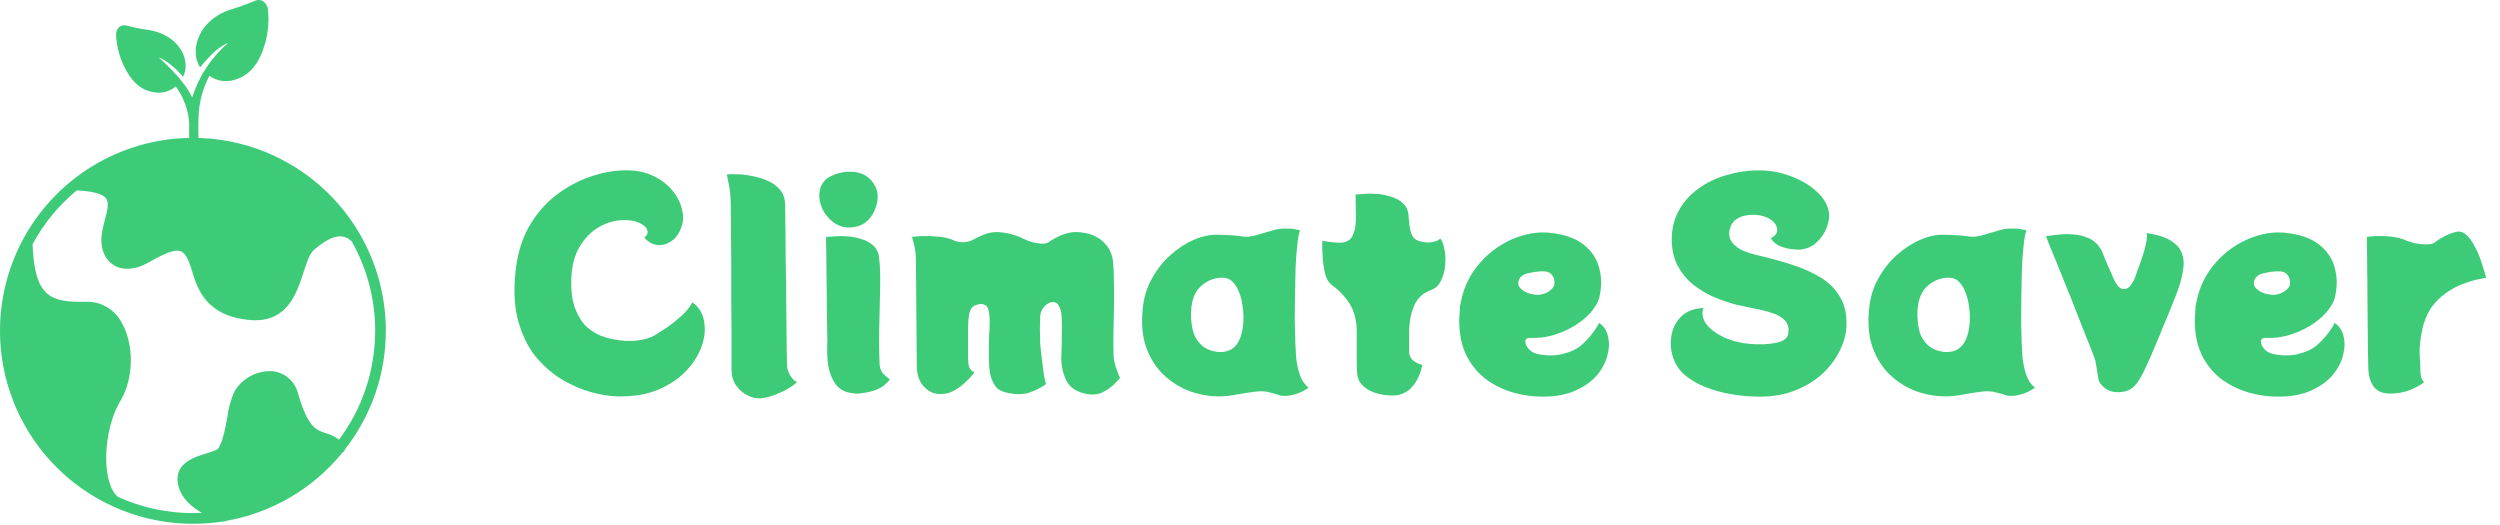 <svg width="586" height="123" viewBox="0 0 586 123" fill="none" xmlns="http://www.w3.org/2000/svg">
<path d="M80.827 105.373C87.059 97.44 90.443 87.643 90.436 77.555C90.436 77.099 90.436 76.645 90.422 76.189C90.181 68.128 87.789 60.278 83.493 53.452C79.197 46.627 73.154 41.075 65.991 37.37C58.827 33.666 50.803 31.945 42.75 32.386C34.697 32.827 26.909 35.413 20.192 39.877C13.476 44.34 8.075 50.519 4.549 57.772C1.024 65.025 -0.497 73.09 0.143 81.129C0.783 89.168 3.561 96.89 8.19 103.494C12.819 110.098 19.129 115.344 26.468 118.689C26.562 118.747 26.662 118.792 26.768 118.824C34.719 122.388 43.532 123.576 52.143 122.245C52.2 122.258 52.257 122.267 52.315 122.273C52.522 122.268 52.725 122.212 52.905 122.109C63.67 120.243 73.396 114.544 80.286 106.065C80.375 106.021 80.459 105.965 80.534 105.9C80.675 105.752 80.776 105.571 80.827 105.373ZM27.7 116.5C23.737 113.417 24.017 100.885 28.261 93.892C31.367 88.759 31.48 80.737 28.518 75.631C27.731 74.119 26.536 72.859 25.069 71.992C23.602 71.124 21.922 70.686 20.218 70.725C11.854 70.925 8.101 69.69 7.629 57.241C10.235 52.41 13.752 48.13 17.986 44.637C21.737 44.805 24.059 45.43 24.861 46.505C25.633 47.541 25.146 49.396 24.583 51.545C24.375 52.345 24.159 53.163 23.983 54.034C23.305 57.434 24.191 60.388 26.353 61.934C28.553 63.514 31.699 63.334 34.98 61.444C38.8 59.234 40.973 58.455 42.239 58.851C42.678 58.987 43.346 59.351 44.087 60.898C44.448 61.738 44.752 62.601 44.998 63.482C46.284 67.682 48.228 74.022 58.422 74.995C58.922 75.044 59.399 75.066 59.858 75.066C67.506 75.066 69.604 68.593 71.158 63.794C71.882 61.561 72.565 59.452 73.579 58.582C78.579 54.282 80.879 55.122 82.444 56.573C85.841 62.593 87.722 69.35 87.923 76.26C87.936 76.689 87.936 77.12 87.936 77.551C87.946 86.746 84.973 95.696 79.463 103.058C78.526 102.329 77.448 101.801 76.298 101.508C74.186 100.847 72.186 100.219 69.91 92.391C69.596 91.003 68.865 89.745 67.815 88.786C66.765 87.826 65.446 87.211 64.036 87.024C62.226 86.885 60.413 87.258 58.804 88.099C57.195 88.941 55.855 90.217 54.936 91.783C54.095 93.709 53.539 95.748 53.284 97.834C52.753 100.656 51.951 104.92 50.671 105.479C49.934 105.78 49.182 106.04 48.417 106.258C45.355 107.202 40.23 108.783 41.938 114.358C42.681 116.805 44.828 118.782 47.31 120.217C46.617 120.251 45.921 120.27 45.22 120.27C39.178 120.274 33.205 118.989 27.7 116.5Z" fill="#3DCB78"/>
<path d="M62.823 2.347C62.701 0.839 61.417 -0.539 59.687 0.211C57.83 1.001 55.93 1.686 53.996 2.265C46.886 4.5 44.203 11.548 46.886 15.772C48.365 14.166 50.561 11.21 53.465 10.058C49.525 13.455 46.612 17.884 45.054 22.848C43.07 18.531 37.508 13.739 37.192 13.469C38.512 13.818 41.275 15.976 42.907 18.015C42.947 17.915 43.19 17.378 43.224 17.276C44.562 13.329 41.365 8.051 34.972 7.051C33.194 6.795 31.432 6.444 29.692 6C28.063 5.568 27.124 6.953 27.212 8.3C27.363 11.182 28.172 13.991 29.577 16.512C31.477 19.945 33.923 21.621 37.16 21.723C38.642 21.756 40.082 21.224 41.186 20.235C43.002 22.707 44.094 25.636 44.339 28.694V28.7C44.311 30.3 44.339 31.77 44.373 33.194V33.358C44.379 33.641 44.495 33.91 44.698 34.108C44.9 34.307 45.172 34.418 45.455 34.418H45.486C45.773 34.411 46.046 34.291 46.244 34.084C46.443 33.877 46.551 33.599 46.545 33.312V33.147C46.505 31.347 46.464 29.485 46.545 27.375C46.649 24.018 47.518 20.729 49.086 17.759C50.513 18.787 52.289 19.209 54.026 18.932C57.608 18.277 60.048 15.999 61.582 11.869C62.716 8.831 63.141 5.574 62.823 2.347Z" fill="#3DCB78"/>
<path d="M412.4 39.935C414.957 39.935 417.405 40.39 419.745 41.3C422.128 42.167 424.122 43.337 425.725 44.81C427.372 46.283 428.347 47.865 428.65 49.555C428.867 50.682 428.715 51.938 428.195 53.325C427.675 54.668 426.852 55.86 425.725 56.9C424.598 57.897 423.233 58.438 421.63 58.525C421.067 58.525 420.352 58.46 419.485 58.33C418.618 58.2 417.773 57.94 416.95 57.55C416.17 57.16 415.542 56.597 415.065 55.86C415.715 55.513 416.148 55.145 416.365 54.755C416.582 54.365 416.647 53.975 416.56 53.585C416.387 52.718 415.867 52.003 415 51.44C414.177 50.877 413.158 50.53 411.945 50.4C411.252 50.313 410.45 50.335 409.54 50.465C408.63 50.552 407.785 50.855 407.005 51.375C406.268 51.852 405.748 52.653 405.445 53.78C405.272 54.43 405.293 55.145 405.51 55.925C405.77 56.662 406.377 57.377 407.33 58.07C408.283 58.72 409.735 59.283 411.685 59.76C414.675 60.453 417.448 61.212 420.005 62.035C422.605 62.858 424.88 63.877 426.83 65.09C428.78 66.303 430.275 67.82 431.315 69.64C432.398 71.417 432.897 73.648 432.81 76.335C432.767 78.112 432.29 79.975 431.38 81.925C430.47 83.875 429.148 85.695 427.415 87.385C425.682 89.032 423.558 90.375 421.045 91.415C418.532 92.455 415.672 92.975 412.465 92.975C410.428 92.975 408.327 92.802 406.16 92.455C403.993 92.108 401.935 91.567 399.985 90.83C398.078 90.093 396.388 89.118 394.915 87.905C393.615 86.778 392.683 85.37 392.12 83.68C391.6 81.99 391.492 80.3 391.795 78.61C392.098 76.877 392.857 75.403 394.07 74.19C395.327 72.977 397.06 72.305 399.27 72.175C398.837 73.475 399.075 74.753 399.985 76.01C400.938 77.223 402.347 78.263 404.21 79.13C406.073 79.953 408.11 80.452 410.32 80.625C412.617 80.798 414.61 80.712 416.3 80.365C418.033 80.018 418.987 79.303 419.16 78.22C419.377 76.92 419.117 75.88 418.38 75.1C417.643 74.32 416.625 73.735 415.325 73.345C414.025 72.912 412.617 72.565 411.1 72.305C409.583 72.002 408.175 71.698 406.875 71.395C405.142 70.918 403.387 70.312 401.61 69.575C399.877 68.795 398.273 67.82 396.8 66.65C395.37 65.48 394.2 64.05 393.29 62.36C392.38 60.67 391.903 58.698 391.86 56.445C391.817 53.802 392.358 51.462 393.485 49.425C394.612 47.345 396.15 45.612 398.1 44.225C400.05 42.795 402.26 41.733 404.73 41.04C407.243 40.303 409.8 39.935 412.4 39.935ZM473.881 80.235C473.925 81.188 473.99 82.358 474.076 83.745C474.206 85.132 474.488 86.475 474.921 87.775C475.355 89.075 476.048 90.115 477.001 90.895C475.918 91.632 474.813 92.152 473.686 92.455C472.56 92.802 471.455 92.888 470.371 92.715C470.068 92.628 469.743 92.52 469.396 92.39C469.05 92.303 468.573 92.173 467.966 92C466.97 91.697 465.8 91.632 464.456 91.805C463.113 91.978 461.705 92.195 460.231 92.455C458.801 92.758 457.393 92.91 456.006 92.91C453.753 92.91 451.5 92.52 449.246 91.74C446.993 90.917 444.956 89.66 443.136 87.97C441.316 86.28 439.93 84.135 438.976 81.535C438.023 78.935 437.741 75.815 438.131 72.175C438.391 69.662 439.106 67.365 440.276 65.285C441.446 63.162 442.876 61.342 444.566 59.825C446.3 58.265 448.12 57.073 450.026 56.25C451.976 55.383 453.861 54.972 455.681 55.015C457.068 55.058 458.13 55.102 458.866 55.145C459.646 55.188 460.643 55.297 461.856 55.47C462.593 55.557 463.525 55.448 464.651 55.145C465.778 54.842 466.905 54.517 468.031 54.17C469.201 53.78 470.198 53.585 471.021 53.585C472.278 53.542 473.166 53.585 473.686 53.715C474.206 53.802 474.64 53.888 474.986 53.975C474.726 54.755 474.51 55.925 474.336 57.485C474.163 59.045 474.033 60.822 473.946 62.815C473.903 64.765 473.86 66.802 473.816 68.925C473.773 71.048 473.751 73.085 473.751 75.035C473.795 76.985 473.838 78.718 473.881 80.235ZM449.441 74.255C449.528 76.422 449.918 78.112 450.611 79.325C451.348 80.495 452.215 81.318 453.211 81.795C454.251 82.272 455.248 82.51 456.201 82.51C458.108 82.553 459.516 81.817 460.426 80.3C461.336 78.783 461.77 76.682 461.726 73.995C461.726 73.258 461.64 72.392 461.466 71.395C461.336 70.398 461.076 69.423 460.686 68.47C460.34 67.517 459.841 66.715 459.191 66.065C458.585 65.415 457.783 65.09 456.786 65.09C454.793 65.09 453.038 65.827 451.521 67.3C450.048 68.773 449.355 71.092 449.441 74.255ZM503.174 54.625C505.73 55.015 507.637 55.622 508.894 56.445C510.194 57.268 511.039 58.243 511.429 59.37C511.862 60.453 511.97 61.667 511.754 63.01C511.58 64.353 511.255 65.74 510.779 67.17C510.432 68.253 509.912 69.618 509.219 71.265C508.569 72.912 507.875 74.602 507.139 76.335C506.445 78.068 505.795 79.628 505.189 81.015C504.582 82.402 504.17 83.377 503.954 83.94C503.13 85.847 502.394 87.363 501.744 88.49C501.137 89.573 500.509 90.375 499.859 90.895C499.209 91.415 498.407 91.74 497.454 91.87C496.24 92.043 495.157 91.913 494.204 91.48C493.25 91.003 492.514 90.288 491.994 89.335C491.95 89.248 491.864 88.815 491.734 88.035C491.604 87.255 491.474 86.453 491.344 85.63C491.214 84.763 491.084 84.2 490.954 83.94C490.477 82.597 489.849 80.993 489.069 79.13C488.332 77.223 487.53 75.187 486.664 73.02C485.84 70.853 484.995 68.73 484.129 66.65C483.305 64.57 482.547 62.685 481.854 60.995C481.16 59.262 480.597 57.897 480.164 56.9C479.774 55.86 479.579 55.34 479.579 55.34C480.229 55.253 481.139 55.145 482.309 55.015C483.479 54.885 484.714 54.863 486.014 54.95C487.357 55.037 488.614 55.362 489.784 55.925C490.954 56.488 491.885 57.398 492.579 58.655C492.795 59.088 493.077 59.782 493.424 60.735C493.814 61.645 494.182 62.49 494.529 63.27C494.789 63.79 495.049 64.397 495.309 65.09C495.612 65.783 495.959 66.39 496.349 66.91C496.739 67.43 497.194 67.712 497.714 67.755C498.407 67.798 498.97 67.517 499.404 66.91C499.88 66.303 500.249 65.632 500.509 64.895C500.769 64.115 500.964 63.552 501.094 63.205C501.484 62.208 501.852 61.168 502.199 60.085C502.589 58.958 502.87 57.918 503.044 56.965C503.26 55.968 503.304 55.188 503.174 54.625ZM547.251 75.685C548.334 76.422 549.027 77.483 549.331 78.87C549.677 80.213 549.634 81.687 549.201 83.29C548.811 84.893 548.009 86.432 546.796 87.905C545.582 89.335 543.936 90.527 541.856 91.48C539.819 92.433 537.349 92.932 534.446 92.975C532.019 93.018 529.636 92.715 527.296 92.065C524.999 91.415 522.897 90.418 520.991 89.075C519.127 87.732 517.611 85.998 516.441 83.875C515.271 81.752 514.621 79.217 514.491 76.27C514.447 75.663 514.447 75.035 514.491 74.385C514.534 73.735 514.577 73.063 514.621 72.37C514.621 72.197 514.621 72.023 514.621 71.85C514.664 71.677 514.707 71.503 514.751 71.33C515.184 68.73 516.072 66.347 517.416 64.18C518.802 62.013 520.492 60.172 522.486 58.655C524.479 57.138 526.602 56.033 528.856 55.34C531.152 54.603 533.406 54.343 535.616 54.56C539.039 54.907 541.682 55.817 543.546 57.29C545.452 58.763 546.687 60.583 547.251 62.75C547.857 64.873 547.879 67.17 547.316 69.64C547.012 70.853 546.319 72.067 545.236 73.28C544.196 74.45 542.896 75.512 541.336 76.465C539.776 77.375 538.107 78.09 536.331 78.61C534.597 79.087 532.907 79.282 531.261 79.195C530.437 79.152 530.004 79.412 529.961 79.975C529.917 80.495 530.156 81.08 530.676 81.73C531.196 82.337 531.889 82.748 532.756 82.965C534.792 83.398 536.699 83.42 538.476 83.03C540.296 82.597 541.682 82.012 542.636 81.275C543.416 80.668 544.239 79.867 545.106 78.87C545.972 77.83 546.687 76.768 547.251 75.685ZM533.016 69.12C534.012 69.033 534.879 68.73 535.616 68.21C536.396 67.647 536.786 67.062 536.786 66.455C536.829 65.588 536.612 64.895 536.136 64.375C535.702 63.812 534.944 63.552 533.861 63.595C532.647 63.638 531.477 63.812 530.351 64.115C529.224 64.418 528.552 65.047 528.336 66C528.206 66.65 528.401 67.213 528.921 67.69C529.441 68.167 530.091 68.535 530.871 68.795C531.651 69.012 532.366 69.12 533.016 69.12ZM575.663 54.365C576.53 54.148 577.332 54.365 578.068 55.015C578.805 55.665 579.455 56.553 580.018 57.68C580.625 58.763 581.123 59.89 581.513 61.06C581.903 62.187 582.207 63.14 582.423 63.92C582.64 64.7 582.748 65.09 582.748 65.09C582.748 65.09 582.228 65.198 581.188 65.415C580.192 65.588 578.935 65.957 577.418 66.52C575.945 67.04 574.472 67.842 572.998 68.925C572.132 69.575 571.308 70.355 570.528 71.265C569.748 72.175 569.077 73.345 568.513 74.775C567.95 76.162 567.538 78.003 567.278 80.3C567.148 81.47 567.127 82.683 567.213 83.94C567.3 85.197 567.343 86.258 567.343 87.125C567.387 87.905 567.495 88.468 567.668 88.815C567.885 89.118 568.058 89.378 568.188 89.595C567.625 90.115 566.585 90.7 565.068 91.35C563.595 91.957 561.97 92.26 560.193 92.26C558.46 92.26 557.182 91.697 556.358 90.57C555.535 89.443 555.123 87.883 555.123 85.89C555.123 85.413 555.102 84.373 555.058 82.77C555.058 81.123 555.037 79.152 554.993 76.855C554.993 74.558 554.972 72.175 554.928 69.705C554.928 67.235 554.907 64.938 554.863 62.815C554.863 60.648 554.842 58.893 554.798 57.55C554.798 56.207 554.798 55.535 554.798 55.535C555.232 55.448 555.968 55.383 557.008 55.34C558.092 55.297 559.262 55.34 560.518 55.47C561.775 55.6 562.945 55.903 564.028 56.38C564.548 56.597 565.242 56.813 566.108 57.03C567.018 57.203 567.885 57.29 568.708 57.29C569.575 57.29 570.203 57.16 570.593 56.9C571.417 56.293 572.24 55.773 573.063 55.34C573.93 54.907 574.797 54.582 575.663 54.365Z" fill="#3DCB78"/>
<path d="M159.795 53C159.275 54.603 158.473 55.773 157.39 56.51C156.307 57.247 155.18 57.55 154.01 57.42C152.84 57.247 151.843 56.662 151.02 55.665C151.757 55.102 151.973 54.495 151.67 53.845C151.41 53.152 150.738 52.588 149.655 52.155C148.572 51.678 147.185 51.505 145.495 51.635C143.762 51.722 142.007 52.285 140.23 53.325C138.497 54.365 137.045 55.86 135.875 57.81C134.705 59.76 134.055 62.187 133.925 65.09C133.795 68.08 134.098 70.507 134.835 72.37C135.572 74.233 136.482 75.663 137.565 76.66C138.692 77.613 139.818 78.307 140.945 78.74C142.072 79.13 142.982 79.39 143.675 79.52C144.585 79.693 145.625 79.823 146.795 79.91C148.008 79.953 149.222 79.867 150.435 79.65C151.648 79.433 152.688 79.065 153.555 78.545C154.335 78.068 155.31 77.44 156.48 76.66C157.65 75.837 158.777 74.927 159.86 73.93C160.943 72.933 161.745 71.915 162.265 70.875C163.738 71.872 164.648 73.28 164.995 75.1C165.385 76.92 165.233 78.87 164.54 80.95C163.847 83.03 162.633 85.002 160.9 86.865C159.21 88.685 157 90.18 154.27 91.35C151.54 92.477 148.312 92.997 144.585 92.91C142.852 92.867 140.858 92.542 138.605 91.935C136.395 91.328 134.163 90.375 131.91 89.075C129.657 87.732 127.598 85.977 125.735 83.81C123.915 81.6 122.528 78.87 121.575 75.62C120.622 72.37 120.362 68.535 120.795 64.115C121.185 59.912 122.225 56.293 123.915 53.26C125.648 50.227 127.75 47.757 130.22 45.85C132.733 43.9 135.377 42.448 138.15 41.495C140.967 40.498 143.653 39.978 146.21 39.935C148.767 39.848 150.977 40.238 152.84 41.105C154.747 41.972 156.285 43.098 157.455 44.485C158.625 45.828 159.405 47.28 159.795 48.84C160.228 50.357 160.228 51.743 159.795 53ZM171.471 86.67C171.471 86.323 171.471 85.392 171.471 83.875C171.471 82.315 171.471 80.387 171.471 78.09C171.471 75.793 171.449 73.28 171.406 70.55C171.406 67.777 171.406 64.982 171.406 62.165C171.406 59.348 171.384 56.683 171.341 54.17C171.341 51.613 171.319 49.403 171.276 47.54C171.232 45.763 171.081 44.29 170.821 43.12C170.561 41.907 170.409 41.17 170.366 40.91C170.886 40.823 171.666 40.802 172.706 40.845C173.746 40.845 174.894 40.975 176.151 41.235C177.451 41.452 178.686 41.82 179.856 42.34C181.026 42.817 182.001 43.51 182.781 44.42C183.561 45.287 183.972 46.392 184.016 47.735C184.059 48.558 184.081 50.01 184.081 52.09C184.124 54.127 184.146 56.532 184.146 59.305C184.189 62.035 184.232 64.852 184.276 67.755C184.319 70.615 184.341 73.323 184.341 75.88C184.384 78.437 184.406 80.582 184.406 82.315C184.449 84.005 184.471 85.002 184.471 85.305C184.471 86.215 184.709 87.103 185.186 87.97C185.706 88.793 186.247 89.313 186.811 89.53C186.551 89.877 185.966 90.332 185.056 90.895C184.146 91.458 183.084 91.978 181.871 92.455C180.701 92.932 179.509 93.235 178.296 93.365C177.299 93.452 176.259 93.213 175.176 92.65C174.136 92.13 173.247 91.35 172.511 90.31C171.817 89.27 171.471 88.057 171.471 86.67ZM199.291 53.325C197.818 53.368 196.496 52.957 195.326 52.09C194.199 51.223 193.333 50.162 192.726 48.905C192.163 47.605 191.946 46.37 192.076 45.2C192.293 43.423 193.094 42.167 194.481 41.43C195.868 40.693 197.319 40.303 198.836 40.26C201.003 40.173 202.693 40.737 203.906 41.95C205.119 43.163 205.726 44.55 205.726 46.11C205.726 47.15 205.488 48.212 205.011 49.295C204.578 50.378 203.884 51.31 202.931 52.09C201.978 52.827 200.764 53.238 199.291 53.325ZM206.181 85.435C206.224 86.215 206.463 86.887 206.896 87.45C207.373 87.97 207.936 88.468 208.586 88.945C208.283 89.335 207.893 89.747 207.416 90.18C206.939 90.613 206.224 91.025 205.271 91.415C204.361 91.762 203.039 92.043 201.306 92.26C200.743 92.303 200.028 92.238 199.161 92.065C198.294 91.935 197.428 91.523 196.561 90.83C195.738 90.093 195.066 88.945 194.546 87.385C194.026 85.782 193.809 83.593 193.896 80.82C193.939 80.343 193.939 79.412 193.896 78.025C193.896 76.638 193.874 74.992 193.831 73.085C193.831 71.178 193.809 69.207 193.766 67.17C193.766 65.133 193.744 63.248 193.701 61.515C193.701 59.738 193.679 58.308 193.636 57.225C193.636 56.098 193.636 55.535 193.636 55.535C194.026 55.492 194.676 55.448 195.586 55.405C196.539 55.318 197.579 55.318 198.706 55.405C199.833 55.492 200.916 55.708 201.956 56.055C203.039 56.358 203.949 56.857 204.686 57.55C205.466 58.243 205.921 59.175 206.051 60.345C206.268 61.992 206.354 64.202 206.311 66.975C206.268 69.705 206.203 72.695 206.116 75.945C206.029 79.152 206.051 82.315 206.181 85.435ZM261.039 83.745C261.082 84.265 261.212 84.915 261.429 85.695C261.689 86.432 261.927 87.103 262.144 87.71C262.404 88.317 262.534 88.62 262.534 88.62C262.317 88.88 261.862 89.357 261.169 90.05C260.475 90.743 259.587 91.372 258.504 91.935C257.464 92.455 256.272 92.607 254.929 92.39C252.545 91.957 250.92 90.96 250.054 89.4C249.23 87.84 248.797 86.063 248.754 84.07C248.754 83.723 248.775 83.052 248.819 82.055C248.862 81.058 248.884 79.953 248.884 78.74C248.927 77.483 248.927 76.313 248.884 75.23C248.884 74.103 248.797 73.28 248.624 72.76C248.364 71.763 247.974 71.157 247.454 70.94C246.934 70.723 246.392 70.767 245.829 71.07C245.265 71.33 244.789 71.763 244.399 72.37C244.009 72.977 243.814 73.627 243.814 74.32C243.77 75.403 243.749 76.335 243.749 77.115C243.749 77.895 243.77 78.913 243.814 80.17C243.814 80.473 243.857 81.037 243.944 81.86C244.03 82.683 244.139 83.615 244.269 84.655C244.399 85.695 244.529 86.713 244.659 87.71C244.832 88.663 245.005 89.443 245.179 90.05C244.095 90.83 242.817 91.48 241.344 92C239.914 92.52 238.072 92.52 235.819 92C234.649 91.74 233.782 91.198 233.219 90.375C232.655 89.552 232.265 88.598 232.049 87.515C231.875 86.388 231.789 85.24 231.789 84.07C231.789 82.9 231.789 81.817 231.789 80.82C231.789 80.343 231.81 79.585 231.854 78.545C231.94 77.505 231.984 76.422 231.984 75.295C231.984 74.125 231.875 73.193 231.659 72.5C231.485 71.937 231.204 71.59 230.814 71.46C230.467 71.287 230.164 71.222 229.904 71.265C229.21 71.308 228.604 71.503 228.084 71.85C227.607 72.197 227.282 72.912 227.109 73.995C227.022 74.515 226.957 75.382 226.914 76.595C226.914 77.765 226.914 79.022 226.914 80.365C226.914 81.665 226.914 82.813 226.914 83.81C226.957 84.807 227 85.392 227.044 85.565C227.174 86.172 227.434 86.627 227.824 86.93C228.214 87.19 228.409 87.32 228.409 87.32C228.409 87.32 228.17 87.602 227.694 88.165C227.26 88.685 226.654 89.292 225.874 89.985C225.094 90.678 224.184 91.285 223.144 91.805C222.104 92.282 220.977 92.455 219.764 92.325C218.594 92.238 217.489 91.632 216.449 90.505C215.452 89.378 214.932 87.818 214.889 85.825L214.694 60.865C214.65 59.305 214.477 58.027 214.174 57.03C213.914 56.033 213.784 55.535 213.784 55.535C214.217 55.448 214.997 55.383 216.124 55.34C217.25 55.297 218.507 55.34 219.894 55.47C221.28 55.557 222.537 55.86 223.664 56.38C224.357 56.683 225.137 56.813 226.004 56.77C226.914 56.683 227.694 56.445 228.344 56.055C229.08 55.665 229.817 55.318 230.554 55.015C231.334 54.712 232.114 54.517 232.894 54.43C233.804 54.343 234.909 54.43 236.209 54.69C237.509 54.95 238.852 55.427 240.239 56.12C241.105 56.553 242.124 56.857 243.294 57.03C244.464 57.203 245.265 57.138 245.699 56.835C246.565 56.228 247.475 55.708 248.429 55.275C249.425 54.842 250.422 54.56 251.419 54.43C252.155 54.343 253.022 54.387 254.019 54.56C255.059 54.69 256.055 55.015 257.009 55.535C258.005 56.055 258.85 56.792 259.544 57.745C260.28 58.698 260.735 59.912 260.909 61.385C261.039 62.642 261.104 64.288 261.104 66.325C261.147 68.318 261.147 70.442 261.104 72.695C261.06 74.905 261.017 77.007 260.974 79C260.974 80.95 260.995 82.532 261.039 83.745ZM303.619 80.235C303.662 81.188 303.727 82.358 303.814 83.745C303.944 85.132 304.225 86.475 304.659 87.775C305.092 89.075 305.785 90.115 306.739 90.895C305.655 91.632 304.55 92.152 303.424 92.455C302.297 92.802 301.192 92.888 300.109 92.715C299.805 92.628 299.48 92.52 299.134 92.39C298.787 92.303 298.31 92.173 297.704 92C296.707 91.697 295.537 91.632 294.194 91.805C292.85 91.978 291.442 92.195 289.969 92.455C288.539 92.758 287.13 92.91 285.744 92.91C283.49 92.91 281.237 92.52 278.984 91.74C276.73 90.917 274.694 89.66 272.874 87.97C271.054 86.28 269.667 84.135 268.714 81.535C267.76 78.935 267.479 75.815 267.869 72.175C268.129 69.662 268.844 67.365 270.014 65.285C271.184 63.162 272.614 61.342 274.304 59.825C276.037 58.265 277.857 57.073 279.764 56.25C281.714 55.383 283.599 54.972 285.419 55.015C286.805 55.058 287.867 55.102 288.604 55.145C289.384 55.188 290.38 55.297 291.594 55.47C292.33 55.557 293.262 55.448 294.389 55.145C295.515 54.842 296.642 54.517 297.769 54.17C298.939 53.78 299.935 53.585 300.759 53.585C302.015 53.542 302.904 53.585 303.424 53.715C303.944 53.802 304.377 53.888 304.724 53.975C304.464 54.755 304.247 55.925 304.074 57.485C303.9 59.045 303.77 60.822 303.684 62.815C303.64 64.765 303.597 66.802 303.554 68.925C303.51 71.048 303.489 73.085 303.489 75.035C303.532 76.985 303.575 78.718 303.619 80.235ZM279.179 74.255C279.265 76.422 279.655 78.112 280.349 79.325C281.085 80.495 281.952 81.318 282.949 81.795C283.989 82.272 284.985 82.51 285.939 82.51C287.845 82.553 289.254 81.817 290.164 80.3C291.074 78.783 291.507 76.682 291.464 73.995C291.464 73.258 291.377 72.392 291.204 71.395C291.074 70.398 290.814 69.423 290.424 68.47C290.077 67.517 289.579 66.715 288.929 66.065C288.322 65.415 287.52 65.09 286.524 65.09C284.53 65.09 282.775 65.827 281.259 67.3C279.785 68.773 279.092 71.092 279.179 74.255ZM337.576 55.925C338.009 56.358 338.334 57.16 338.551 58.33C338.811 59.457 338.876 60.713 338.746 62.1C338.659 63.443 338.334 64.678 337.771 65.805C337.251 66.888 336.449 67.625 335.366 68.015C333.676 68.622 332.441 69.705 331.661 71.265C330.881 72.825 330.426 74.797 330.296 77.18V82.705C330.382 83.398 330.664 83.962 331.141 84.395C331.661 84.828 332.159 85.132 332.636 85.305C333.156 85.478 333.416 85.565 333.416 85.565C333.416 85.565 333.329 85.868 333.156 86.475C333.026 87.082 332.766 87.797 332.376 88.62C331.986 89.443 331.422 90.245 330.686 91.025C329.949 91.762 328.996 92.282 327.826 92.585C327.219 92.715 326.396 92.737 325.356 92.65C324.359 92.607 323.341 92.412 322.301 92.065C321.261 91.718 320.394 91.242 319.701 90.635C319.311 90.288 318.986 89.92 318.726 89.53C318.466 89.14 318.271 88.555 318.141 87.775C318.054 86.995 318.011 85.89 318.011 84.46V77.505C317.967 74.992 317.426 72.912 316.386 71.265C315.346 69.575 313.981 68.123 312.291 66.91C311.511 66.347 310.947 65.437 310.601 64.18C310.297 62.88 310.102 61.515 310.016 60.085C309.929 58.655 309.907 57.442 309.951 56.445C310.167 56.488 310.752 56.575 311.706 56.705C312.659 56.835 313.482 56.9 314.176 56.9C315.562 56.857 316.516 56.315 317.036 55.275C317.556 54.235 317.816 52.935 317.816 51.375L317.751 45.59C318.141 45.547 318.791 45.503 319.701 45.46C320.654 45.373 321.694 45.373 322.821 45.46C323.947 45.547 325.031 45.763 326.071 46.11C327.154 46.413 328.064 46.912 328.801 47.605C329.581 48.298 330.036 49.23 330.166 50.4C330.166 50.53 330.166 50.703 330.166 50.92C330.209 51.093 330.231 51.31 330.231 51.57H330.296C330.296 52.133 330.361 52.805 330.491 53.585C330.664 54.365 330.902 55.015 331.206 55.535C331.509 55.968 331.986 56.293 332.636 56.51C333.286 56.683 333.914 56.792 334.521 56.835C335.171 56.835 335.647 56.792 335.951 56.705C336.427 56.575 336.774 56.467 336.991 56.38C337.207 56.25 337.402 56.098 337.576 55.925ZM374.83 75.685C375.913 76.422 376.606 77.483 376.91 78.87C377.256 80.213 377.213 81.687 376.78 83.29C376.39 84.893 375.588 86.432 374.375 87.905C373.161 89.335 371.515 90.527 369.435 91.48C367.398 92.433 364.928 92.932 362.025 92.975C359.598 93.018 357.215 92.715 354.875 92.065C352.578 91.415 350.476 90.418 348.57 89.075C346.706 87.732 345.19 85.998 344.02 83.875C342.85 81.752 342.2 79.217 342.07 76.27C342.026 75.663 342.026 75.035 342.07 74.385C342.113 73.735 342.156 73.063 342.2 72.37C342.2 72.197 342.2 72.023 342.2 71.85C342.243 71.677 342.286 71.503 342.33 71.33C342.763 68.73 343.651 66.347 344.995 64.18C346.381 62.013 348.071 60.172 350.065 58.655C352.058 57.138 354.181 56.033 356.435 55.34C358.731 54.603 360.985 54.343 363.195 54.56C366.618 54.907 369.261 55.817 371.125 57.29C373.031 58.763 374.266 60.583 374.83 62.75C375.436 64.873 375.458 67.17 374.895 69.64C374.591 70.853 373.898 72.067 372.815 73.28C371.775 74.45 370.475 75.512 368.915 76.465C367.355 77.375 365.686 78.09 363.91 78.61C362.176 79.087 360.486 79.282 358.84 79.195C358.016 79.152 357.583 79.412 357.54 79.975C357.496 80.495 357.735 81.08 358.255 81.73C358.775 82.337 359.468 82.748 360.335 82.965C362.371 83.398 364.278 83.42 366.055 83.03C367.875 82.597 369.261 82.012 370.215 81.275C370.995 80.668 371.818 79.867 372.685 78.87C373.551 77.83 374.266 76.768 374.83 75.685ZM360.595 69.12C361.591 69.033 362.458 68.73 363.195 68.21C363.975 67.647 364.365 67.062 364.365 66.455C364.408 65.588 364.191 64.895 363.715 64.375C363.281 63.812 362.523 63.552 361.44 63.595C360.226 63.638 359.056 63.812 357.93 64.115C356.803 64.418 356.131 65.047 355.915 66C355.785 66.65 355.98 67.213 356.5 67.69C357.02 68.167 357.67 68.535 358.45 68.795C359.23 69.012 359.945 69.12 360.595 69.12Z" fill="#3DCB78"/>
</svg>
